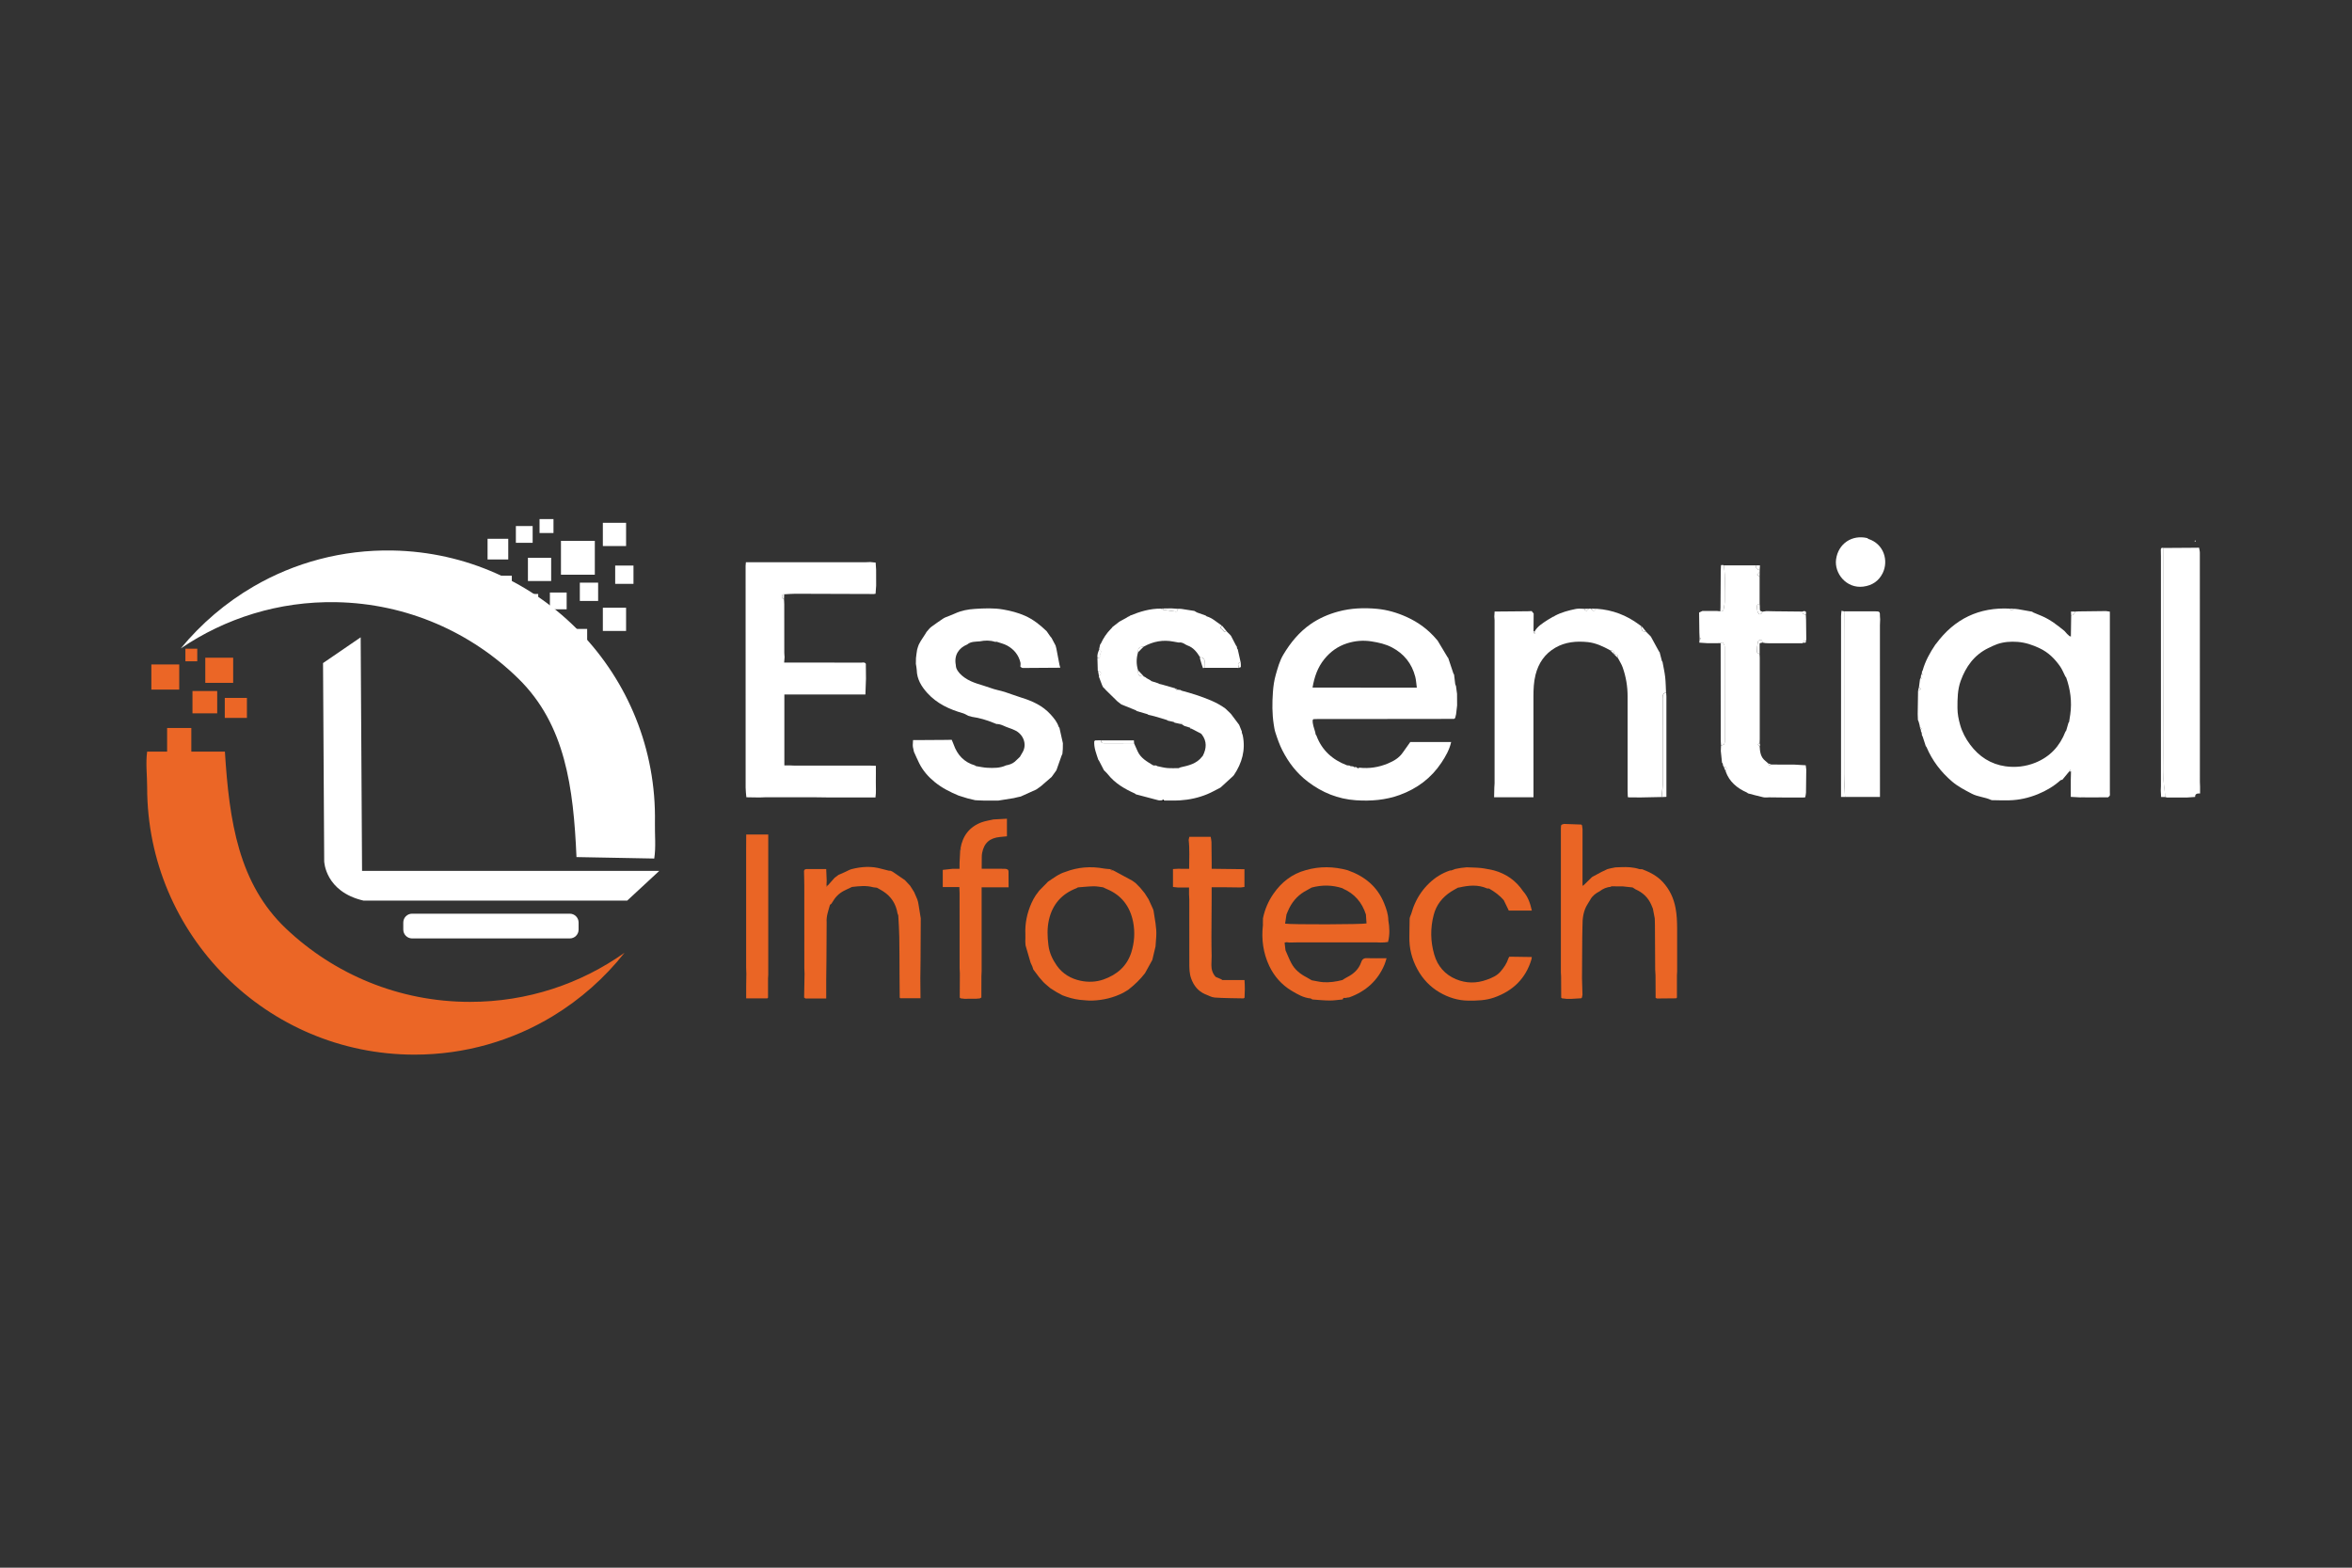 <?xml version="1.0" encoding="utf-8"?>
<!-- Generator: Adobe Illustrator 25.2.0, SVG Export Plug-In . SVG Version: 6.00 Build 0)  -->
<svg version="1.1" xmlns="http://www.w3.org/2000/svg" xmlns:xlink="http://www.w3.org/1999/xlink" x="0px" y="0px"
	 viewBox="0 0 648 432" style="enable-background:new 0 0 648 432;" xml:space="preserve">
<rect x="0" y="0" width="648" height="432" fill="#333333" stroke="none"/>
<style type="text/css">
	.st0{fill:#EB6728;}
	.st1{fill:#F08A5B;}
	.st2{fill:#060606;}
	.st3{fill:#404040;}
	.st4{fill:#FFFFFF;}
	.st5{fill:#EB6626;}
	.st6{fill:#010101;}
	.st7{fill:#FCFCFC;}
	.st8{fill:none;}
	.st9{fill:#EA6525;}
</style>
<g id="Layer_1">
	<path class="st0" d="M-263.6,0.6c0.1-0.62,0.5-0.7,1.02-0.57C-262.92,0.22-263.26,0.41-263.6,0.6z"/>
	<path class="st1" d="M-301.83,0.2c0.12-0.1,0.24-0.19,0.36-0.29C-301.59,0-301.71,0.1-301.83,0.2z"/>
	<path class="st2" d="M-106.99-79.01c-0.13-0.1-0.26-0.2-0.39-0.31C-107.25-79.22-107.12-79.12-106.99-79.01z"/>
	<path class="st3" d="M-153.44-77.81l0.1,0.08l-0.05,0.11c-0.11,0-0.22,0-0.33,0C-153.62-77.68-153.53-77.75-153.44-77.81z"/>
	<path class="st0" d="M-171.13-66.63c-0.1-0.11-0.2-0.23-0.3-0.34C-171.33-66.85-171.23-66.74-171.13-66.63z"/>
	<path class="st4" d="M67.45-78.99c-0.01,0.45-0.02,0.9-0.04,1.35c-0.56,0-1.13,0-1.69,0C65.66-78.9,66.53-78.97,67.45-78.99z"/>
	<path class="st0" d="M-179.31-67.01c0.13,0.01,0.25,0.02,0.38,0.03c-0.11,0.12-0.22,0.24-0.33,0.36
		C-179.27-66.75-179.29-66.88-179.31-67.01z"/>
</g>
<g id="Layer_2">
	<rect x="41.7" y="183.1" class="st5" width="7.68" height="6.93"/>
	<rect x="46.04" y="200.61" class="st5" width="6.67" height="7.07"/>
	<rect x="51.08" y="178.76" class="st5" width="3.27" height="3.47"/>
	<g>
		<rect x="56.56" y="181.24" class="st5" width="7.68" height="6.93"/>
		<rect x="53.03" y="190.42" class="st5" width="6.81" height="6.15"/>
		<rect x="61.93" y="192.32" class="st5" width="6.1" height="5.51"/>
		<rect x="134.33" y="148.47" class="st4" width="5.7" height="5.7"/>
		<rect x="154.55" y="149.04" class="st4" width="9.33" height="9.33"/>
		<rect x="166.09" y="144.07" class="st4" width="6.4" height="6.4"/>
		<rect x="169.49" y="155.85" class="st4" width="5.04" height="5.04"/>
		<rect x="159.75" y="160.56" class="st4" width="5.04" height="5.04"/>
		<rect x="166.09" y="167.47" class="st4" width="6.4" height="6.4"/>
		<rect x="145.45" y="153.71" class="st4" width="6.4" height="6.4"/>
		<rect x="142.13" y="144.96" class="st4" width="4.62" height="4.62"/>
		<rect x="148.65" y="143.04" class="st4" width="3.84" height="3.84"/>
		<rect x="137.17" y="158.64" class="st4" width="3.84" height="3.84"/>
		<rect x="144.44" y="163.68" class="st4" width="3.84" height="3.84"/>
		<rect x="157.15" y="173.31" class="st4" width="4.62" height="4.62"/>
		<rect x="151.5" y="163.28" class="st4" width="4.62" height="4.62"/>
		<path class="st6" d="M286.79,216.64c-0.04,0.08-0.1,0.13-0.19,0.15C286.66,216.74,286.72,216.69,286.79,216.64z"/>
		<path class="st2" d="M320.76,220.59c-0.22,0.31-0.4,0.32-0.56-0.05C320.41,220.23,320.6,220.29,320.76,220.59z"/>
		<path class="st2" d="M312.98,218.88c-0.09-0.07-0.18-0.15-0.27-0.22C312.8,218.74,312.89,218.81,312.98,218.88z"/>
		<path class="st7" d="M336.5,216.84c-0.09,0.07-0.18,0.15-0.27,0.22C336.32,216.99,336.41,216.91,336.5,216.84z"/>
		<path class="st7" d="M339.98,213.6c-0.08,0.09-0.15,0.17-0.23,0.26C339.82,213.78,339.9,213.69,339.98,213.6z"/>
		<path class="st1" d="M264.55,234.43c0.03-0.19,0.06-0.38,0.09-0.57C264.96,234.11,264.83,234.28,264.55,234.43z"/>
		<g>
			<path class="st4" d="M581.29,218.44V169.2c0-0.22-0.01-0.44-0.01-0.66c-0.36-0.05-0.72-0.1-1.07-0.15c-2.5,0.03-5,0.06-7.5,0.09
				c-0.35,0-0.69,0.03-1.04,0.06c-0.08,0.62-0.43,0.97-1.04,1.06c-0.03,1.86-0.06,3.72-0.08,5.58c0,0.1-0.01,0.21-0.01,0.31
				c-0.08-0.02-0.16-0.06-0.24-0.09c-0.27-0.23-0.52-0.46-0.79-0.7c-0.24-0.28-0.49-0.55-0.74-0.84c-1.93-1.57-3.89-3.11-6.21-4.1
				c-0.8-0.35-1.59-0.66-2.39-0.99c-0.1-0.07-0.2-0.14-0.3-0.21c-1.25-0.23-2.51-0.46-3.77-0.67c-0.42-0.07-0.84-0.09-1.27-0.13
				c-0.21,0.16-0.39,0.4-0.62,0.46c-0.1,0.02-0.29-0.31-0.45-0.5c-8.51-0.45-15.26,2.81-20.31,9.63c-0.07,0.08-0.14,0.16-0.22,0.25
				c-1.51,2.23-2.8,4.57-3.53,7.18c-0.06,0.09-0.12,0.18-0.17,0.28c-0.02,0.18-0.03,0.37-0.05,0.55c0.36,0.37,0.08,0.46-0.23,0.52
				c-0.02,0.18-0.03,0.37-0.05,0.54c0.37,0.37,0.1,0.46-0.23,0.53c-0.09,0.7-0.18,1.42-0.28,2.13c0.66,0.47,0.61,0.66-0.25,1.07
				c-0.03,2.13-0.07,4.26-0.1,6.39c0.02,0.53,0.03,1.06,0.06,1.59c0.08,0.17,0.15,0.36,0.22,0.54c0.07,0.27,0.15,0.53,0.22,0.8
				c0.05,0.27,0.1,0.53,0.15,0.8c0.34,0.07,0.59,0.18,0.21,0.53c0.01,0.17,0.03,0.36,0.06,0.54c0.06,0.09,0.12,0.2,0.17,0.29
				c0.03,0.25,0.06,0.52,0.09,0.77c0.06,0.09,0.13,0.18,0.18,0.29c0.28,0.88,0.57,1.76,0.86,2.65c0.07,0.09,0.14,0.18,0.21,0.28
				c1.58,3.73,3.98,6.88,7.04,9.49c1.61,1.38,3.51,2.35,5.4,3.34c1.7,0.9,3.63,0.94,5.32,1.73c0.23,0.1,0.53,0.08,0.79,0.08
				c1.43,0.02,2.85,0.08,4.28,0.03c2.73-0.07,5.34-0.67,7.87-1.7c2.3-0.94,4.38-2.18,6.23-3.83c0.12-0.09,0.32-0.09,0.5-0.14
				c0.64-0.77,1.27-1.55,1.91-2.31c0.06-0.15,0.13-0.31,0.18-0.46c0.09,0.16,0.2,0.32,0.29,0.49c-0.01,0.77-0.03,1.55-0.06,2.32
				v4.68c0.95,0.06,1.72,0.09,2.5,0.14c0.27,0,0.53,0,0.8-0.01c0.36,0,0.72,0,1.07,0.01h2.67c0.53,0,1.07-0.01,1.61-0.01
				c0.27,0,0.53-0.01,0.8-0.01c0.27,0,0.54,0.01,0.81,0.01c0.17-0.16,0.42-0.3,0.5-0.51C581.34,219,581.29,218.7,581.29,218.44z
				 M570.38,196.87c-0.09,0.69-0.22,1.38-0.32,2.06c-0.07,0.09-0.13,0.17-0.18,0.27c-0.21,0.7-0.42,1.42-0.62,2.13l-0.21,0.28
				c-1.57,4.03-4.24,6.93-8.34,8.58c-2.67,1.06-5.4,1.35-8.15,0.98c-4.07-0.57-7.32-2.67-9.78-5.99c-1.24-1.66-2.2-3.48-2.75-5.46
				c-0.42-1.48-0.73-3.02-0.73-4.61c-0.01-2.54,0.02-5.09,0.89-7.49c1.42-3.91,3.72-7.14,7.6-9.03c0.82-0.39,1.63-0.8,2.48-1.1
				c1.81-0.62,3.71-0.75,5.59-0.61c2.13,0.16,4.11,0.82,6.07,1.75c2.4,1.13,4.17,2.89,5.64,4.99c0.6,0.86,0.98,1.86,1.46,2.8
				c0.08,0.09,0.15,0.18,0.22,0.28C570.42,189.99,570.87,193.38,570.38,196.87z"/>
			<path class="st4" d="M207.96,219.74c-0.78-0.01-1.55-0.03-2.33-0.04c-0.07-0.87-0.2-1.75-0.2-2.62
				c-0.01-20.39-0.01-40.78-0.01-61.17c0-0.29,0.05-0.59,0.08-0.97c1.05,0,2.03,0,3.01,0c9.93,0,19.86,0,29.79,0
				c0.49,0,0.98-0.04,1.46-0.06c0.47,0.05,0.95,0.09,1.49,0.15c0.04,0.69,0.09,1.34,0.13,1.99c0,1.44,0.01,2.89,0.01,4.33
				c-0.05,0.77-0.11,1.54-0.16,2.26c-0.25,0.05-0.34,0.08-0.43,0.08c-7.24-0.02-14.47-0.06-21.71-0.07c-1.02,0-2.03,0.1-3.05,0.15
				c-0.43-0.01-0.59,0.22-0.6,0.62c0,0.39,0.11,0.66,0.55,0.69c0.03,0.48,0.08,0.96,0.08,1.45c0.01,4.41,0,8.82,0.01,13.24
				c0,0.44,0.05,0.87,0.08,1.31c-0.04,0.46-0.07,0.92-0.12,1.5c1.81,0,3.44,0,5.07,0c5.38,0,10.75,0,16.13,0.02
				c0.45,0,1-0.22,1.32,0.35c0,0.09,0,0.19-0.01,0.28c0.01,1.24,0.03,2.48,0.04,3.72c-0.05,1.44-0.1,2.88-0.16,4.42
				c-7.52,0-14.91,0-22.33,0c0,6.57,0,13.03,0,19.55c0.52,0,1,0,1.47,0c0.49,0.02,0.98,0.06,1.46,0.06c6.95,0,13.89,0,20.84,0
				c0.47,0,0.93,0.03,1.44,0.05c0,1.59,0.02,3.01-0.01,4.43c-0.03,1.4,0.13,2.81-0.1,4.3c-1.2,0-2.26,0-3.33,0
				c-3.3,0-6.59-0.01-9.89-0.01c-0.18,0-0.36,0-0.53-0.01c-1.06-0.02-2.12-0.04-3.18-0.04c-4.47-0.01-8.94,0-13.4,0
				c-0.44,0-0.88,0.03-1.32,0.05C209.03,219.74,208.5,219.74,207.96,219.74z"/>
			<path class="st4" d="M252.33,182.94c0.01-0.53,0.02-1.07,0.03-1.6c0.1-0.76,0.17-1.53,0.31-2.28c0.1-0.5,0.31-0.97,0.47-1.45
				c0.18-0.33,0.37-0.66,0.55-1c0.43-0.65,0.85-1.3,1.27-1.95c0.1-0.17,0.21-0.35,0.31-0.52c0.43-0.47,0.8-1.01,1.3-1.39
				c1.07-0.81,2.2-1.55,3.3-2.31c0.16-0.09,0.31-0.17,0.47-0.26c0.91-0.37,1.84-0.7,2.74-1.11c1.75-0.81,3.64-1.17,5.51-1.28
				c2.59-0.16,5.2-0.29,7.82,0.17c2.07,0.36,4.06,0.88,5.98,1.72c2.28,1.01,4.19,2.55,5.97,4.25c0.36,0.52,0.72,1.03,1.08,1.55
				c0.08,0.09,0.17,0.18,0.25,0.27c0.38,0.71,0.76,1.41,1.13,2.12c0.07,0.28,0.15,0.55,0.22,0.83c0.29,1.5,0.57,3,0.86,4.5
				c0.07,0.27,0.15,0.53,0.22,0.8c-3.45,0.03-6.91,0.07-10.36,0.07c-0.21,0-0.42-0.22-0.63-0.34c0.01-0.39,0.09-0.8,0.01-1.17
				c-0.51-2.1-1.8-3.65-3.66-4.67c-0.88-0.48-1.9-0.7-2.86-1.04c-0.16,0-0.33,0-0.49,0.01c-1.38-0.44-2.77-0.41-4.17-0.13
				c-1.2,0.12-2.46,0-3.47,0.86c-2.34,0.95-3.66,2.96-3.16,5.61c0.04,0.29,0.03,0.61,0.14,0.88c0.45,1.15,1.3,1.94,2.29,2.65
				c2.16,1.54,4.77,1.96,7.18,2.86c1.25,0.47,2.58,0.68,3.86,1.08c1.51,0.48,2.99,1.07,4.51,1.54c3.08,0.95,5.95,2.22,8.17,4.69
				c0.92,1.03,1.78,2.05,2.2,3.38c0.07,0.09,0.14,0.18,0.21,0.27c0.32,1.42,0.63,2.84,0.95,4.25c-0.01,0.53-0.01,1.07-0.02,1.6
				c-0.04,0.44-0.07,0.89-0.11,1.33c-0.08,0.18-0.16,0.36-0.24,0.53c-0.47,1.33-0.94,2.66-1.41,3.99c-0.39,0.55-0.79,1.11-1.18,1.66
				c-0.06,0.03-0.09,0.08-0.09,0.14c-0.99,0.86-1.99,1.72-2.98,2.58c-0.06,0.05-0.13,0.1-0.19,0.15c-0.38,0.27-0.77,0.53-1.15,0.8
				c-1.42,0.64-2.84,1.28-4.26,1.92c-0.27,0.06-0.55,0.12-0.82,0.17c-0.36,0.09-0.72,0.17-1.07,0.26c-1.42,0.23-2.84,0.45-4.26,0.68
				c-0.27,0-0.53,0.01-0.8,0.01c-0.71,0-1.43,0-2.14,0c-0.27,0-0.53,0-0.8,0c-0.62-0.02-1.25-0.05-1.87-0.07
				c-0.27-0.02-0.53-0.03-0.8-0.05c-0.71-0.17-1.43-0.35-2.14-0.52c-0.8-0.25-1.6-0.5-2.41-0.75c-2.33-0.97-4.57-2.1-6.55-3.71
				c-1.79-1.46-3.27-3.14-4.3-5.21c-0.51-1.03-0.96-2.09-1.44-3.13c-0.1-0.44-0.19-0.88-0.29-1.33c-0.01-0.18-0.03-0.36-0.04-0.53
				c0.02-0.42,0.05-0.85,0.08-1.38c0.5,0,0.94,0,1.37,0c2.56-0.02,5.12-0.04,7.68-0.05c0.54-0.01,1.07-0.02,1.61-0.03
				c0.17,0.43,0.37,0.85,0.52,1.28c1.01,2.89,2.88,4.91,5.88,5.78c0.09,0.06,0.18,0.13,0.27,0.19c1.04,0.16,2.08,0.41,3.12,0.46
				c1.75,0.09,3.52,0.11,5.17-0.66c0.88-0.16,1.72-0.43,2.42-1.02c0.47-0.44,0.93-0.89,1.4-1.33c0.26-0.45,0.52-0.89,0.78-1.34
				c1.23-2.17,0.16-4.98-2.29-6.04c-0.44-0.19-0.87-0.4-1.32-0.53c-1.23-0.35-2.31-1.17-3.65-1.15c-0.27-0.11-0.53-0.21-0.8-0.32
				c-1.89-0.77-3.84-1.35-5.87-1.64c-0.35-0.1-0.71-0.19-1.06-0.29c-0.49-0.24-0.97-0.56-1.49-0.71c-3.74-1.07-7.16-2.65-9.82-5.59
				c-1.63-1.81-2.84-3.79-2.9-6.32C252.55,184.07,252.41,183.5,252.33,182.94z"/>
			<path class="st4" d="M330.6,181.08c-0.85-1.39-1.82-2.65-3.45-3.22c-0.18-0.09-0.36-0.18-0.53-0.26
				c-0.57-0.37-1.16-0.67-1.87-0.54c-0.49-0.09-0.98-0.17-1.47-0.26c-2.88-0.56-5.57-0.05-8.12,1.36c-1.45,0.19-1.57,0.31-1.63,1.63
				c-0.48,1.65-0.5,3.29,0.02,4.93c0.01,1.42,0.18,1.61,1.59,1.68c0.17,0.09,0.34,0.18,0.51,0.27c0.09,0.07,0.17,0.15,0.26,0.22
				c0.35,0.2,0.71,0.39,1.06,0.59c0.09,0.07,0.18,0.15,0.27,0.22c0.62,0.2,1.23,0.39,1.85,0.59c0.1,0.06,0.19,0.12,0.29,0.17
				c0.25,0.06,0.5,0.11,0.74,0.17c1.21,0.34,2.42,0.69,3.62,1.04c0.18,0.24,0.3,0.6,0.72,0.38c0.26,0.03,0.52,0.06,0.78,0.09
				c0.09,0.06,0.19,0.12,0.28,0.18c1.33,0.38,2.68,0.71,3.98,1.16c2.81,0.96,5.61,1.95,8.04,3.72c0.09,0.08,0.18,0.16,0.27,0.24
				c0.38,0.37,0.76,0.73,1.14,1.1c0.06,0.06,0.13,0.13,0.19,0.19c0.75,1,1.5,2,2.25,3c0.25,0.62,0.5,1.24,0.75,1.86
				c0,0.09,0,0.18-0.01,0.27c0.09,0.26,0.17,0.52,0.26,0.79c0.82,4.01-0.2,7.62-2.44,10.95c-0.08,0.09-0.15,0.17-0.23,0.26
				c-1.08,0.99-2.17,1.99-3.25,2.98c-0.09,0.07-0.18,0.15-0.27,0.22c-1.2,0.6-2.37,1.29-3.62,1.8c-2.38,0.98-4.89,1.53-7.46,1.69
				c-1.46,0.09-2.93,0.03-4.39,0.04c-0.16-0.29-0.34-0.36-0.56-0.05c-0.35,0-0.72,0.06-1.05-0.02c-2.06-0.52-4.11-1.08-6.17-1.63
				c-0.09-0.07-0.18-0.15-0.27-0.22c-2.85-1.28-5.51-2.82-7.48-5.33c-0.08-0.09-0.16-0.18-0.24-0.27c-0.27-0.28-0.55-0.55-0.82-0.83
				c-0.45-0.87-0.9-1.74-1.35-2.62c-0.07-0.1-0.14-0.19-0.21-0.29c-0.53-1.65-1.23-3.27-1.1-5.07c0.08-0.08,0.17-0.16,0.25-0.24
				c0.53,0,1.07,0,1.6-0.01c-0.06,0.8,0.48,0.79,1.04,0.79c2.69-0.01,5.37-0.01,8.06-0.01c0.33,0.73,0.66,1.47,0.98,2.2
				c0.84,1.91,2.57,2.85,4.22,3.87c0.23,0.14,0.6,0.06,0.91,0.08c0.09,0.06,0.19,0.12,0.28,0.18c0.91,0.18,1.82,0.44,2.75,0.52
				c1.04,0.09,2.09,0.03,3.14,0.04c0.18-0.08,0.35-0.15,0.53-0.23c2.22-0.49,4.43-0.98,5.92-2.92c0.08-0.09,0.15-0.18,0.23-0.27
				c1.02-2,1.17-3.97-0.27-5.86c-0.09-0.09-0.18-0.18-0.27-0.27c-0.89-0.46-1.78-0.92-2.68-1.38c-0.09-0.07-0.18-0.15-0.28-0.22
				c-0.53-0.16-1.06-0.33-1.59-0.49c-0.18-0.12-0.36-0.24-0.53-0.36c-0.08-0.38-0.2-0.61-0.55-0.18c-0.53-0.12-1.06-0.23-1.59-0.35
				c-0.09-0.07-0.19-0.14-0.28-0.21c-0.53-0.12-1.06-0.23-1.59-0.35c-0.1-0.06-0.19-0.12-0.29-0.19c-1.15-0.35-2.29-0.7-3.44-1.03
				c-0.53-0.15-1.08-0.26-1.62-0.38c-0.09-0.06-0.19-0.12-0.28-0.19c-0.98-0.28-1.95-0.57-2.93-0.85c-0.09-0.07-0.18-0.14-0.27-0.22
				c-1.33-0.54-2.66-1.08-4-1.62c-0.35-0.27-0.71-0.54-1.06-0.82c-1.07-1.05-2.15-2.11-3.22-3.16c-0.07-0.09-0.15-0.17-0.22-0.26
				c-0.18-0.18-0.37-0.37-0.55-0.55c-0.08-0.18-0.16-0.36-0.25-0.54c-0.3-0.79-0.59-1.58-0.89-2.36c0.83-0.87,0.78-1.17-0.29-1.59
				c-0.03-1.16-0.07-2.32-0.1-3.49c0.41,0.01,0.77-0.13,0.67-0.59c-0.13-0.6,0.81-1.24-0.09-1.78c-0.04-0.02-0.09-0.02-0.13-0.03
				c0.1-0.45,0.2-0.89,0.3-1.34c0.07-0.09,0.14-0.18,0.21-0.27c0.67-1.49,1.57-2.82,2.71-3.99c0.08-0.08,0.15-0.15,0.23-0.23
				c0.09-0.11,0.17-0.22,0.26-0.34c0.56-0.43,1.12-0.87,1.68-1.3c0.08-0.03,0.14-0.08,0.19-0.15c0.71-0.39,1.43-0.79,2.14-1.18
				c0.09-0.07,0.18-0.13,0.27-0.2c0.09-0.02,0.18-0.05,0.27-0.07c0.09-0.07,0.18-0.15,0.27-0.22c2.74-1.12,5.54-1.98,8.55-1.93
				c0.18,0.1,0.36,0.19,0.54,0.29c1.16,0.17,2.32,0.38,3.49,0.51c0.49,0.05,0.51-0.38,0.52-0.75c0.35,0,0.7-0.03,1.05,0.02
				c1.19,0.17,2.38,0.37,3.57,0.56c0.24,0.14,0.48,0.28,0.72,0.42c0.8,0.28,1.6,0.57,2.4,0.85c0.09,0.07,0.18,0.15,0.27,0.22
				c1.56,0.45,2.72,1.57,4.02,2.44c-0.02,0.09-0.01,0.17,0.03,0.26c-0.58,0.54,0.08,0.75,0.33,1c0.24,0.24,0.46,0.9,1,0.31
				c0.37,0.37,0.74,0.74,1.11,1.11c0.07,0.08,0.15,0.17,0.22,0.25c0.46,0.89,0.92,1.79,1.39,2.68c0.07,0.09,0.14,0.19,0.21,0.28
				c0.03,0.17,0.05,0.35,0.08,0.52c0.06,0.09,0.13,0.19,0.19,0.28c0.26,1.15,0.51,2.3,0.77,3.45c-0.8,0.4-0.8,0.4-0.5,1.62
				c-3.12,0-6.24-0.01-9.35-0.01c0-0.52,0.03-1.04-0.01-1.55C331.87,181.53,331.58,181.25,330.6,181.08z"/>
			<path class="st4" d="M472.78,177.24c-0.8,0-1.6,0-2.4,0c-0.74-0.05-1.47-0.1-2.21-0.15c0.03-0.27,0.05-0.55,0.08-0.82
				c0.14-0.11,0.27-0.22,0.41-0.33c-0.14-0.07-0.27-0.14-0.41-0.21c-0.02-0.48-0.05-0.96-0.06-1.44c-0.03-1.83-0.05-3.67-0.07-5.5
				c0.3-0.14,0.61-0.29,0.91-0.43c1.34,0,2.67,0,4.01,0c0.3,0.03,0.6,0.06,0.91,0.09c0.53,0.1,0.87-0.09,0.95-0.64
				c0.1-0.74,0.29-1.48,0.27-2.22c-0.07-3.26,0.27-6.54-0.25-9.79c2.94,0,5.88,0,8.82,0c-0.01,0.73,0.32,1.17,1.07,1.28
				c0,0.18,0,0.36,0,0.53c-0.24,0.25-0.48,0.5-0.72,0.76c0.23,0.19,0.47,0.38,0.7,0.58c0,2.49,0,4.98,0,7.47
				c-0.45,0.04-0.78,0.28-0.75,0.73c0.05,0.59,0.08,1.24,0.35,1.73c0.37,0.65,0.83,0.49,1.22-0.33c0.36-0.05,0.71-0.1,1.07-0.15
				c0.7,0.02,1.4,0.04,2.11,0.05c2.59,0.03,5.19,0.05,7.78,0.08c0.02,0.63,0.39,0.85,0.96,0.83c0.02,0.48,0.05,0.96,0.06,1.43
				c0.02,1.83,0.04,3.66,0.06,5.5c-0.04,0.09-0.08,0.18-0.12,0.27c-0.39-0.01-0.7,0.06-0.7,0.54c-0.09,0.05-0.18,0.11-0.27,0.16
				c-0.18,0-0.35,0-0.53,0c-2.94,0-5.88,0-8.83-0.01c-0.27-0.01-0.53-0.02-0.8-0.03c-0.27-0.05-0.54-0.09-0.8-0.14
				c-0.04-0.45-0.24-0.82-0.73-0.73c-0.23,0.04-0.55,0.36-0.58,0.59c-0.14,0.9-0.24,1.82-0.23,2.72c0,0.21,0.47,0.41,0.72,0.62
				c0.02,0.31,0.05,0.62,0.05,0.92c0,7.52,0,15.03,0,22.55c0,0.35-0.03,0.7-0.05,1.06c-0.16,0.12-0.31,0.23-0.47,0.35
				c0.16,0.15,0.33,0.3,0.49,0.45c0.09,1.53,0.23,3.03,1.58,4.07c0.28,0.24,0.55,0.48,0.83,0.72c0.05,0.7,0.44,0.43,0.79,0.28
				c2.14,0.01,4.28,0.01,6.42,0.02c1.02,0.06,2.04,0.12,3.08,0.18c0.06,0.47,0.1,0.8,0.14,1.14c0,0.18,0,0.36,0,0.53
				c-0.02,1.97-0.03,3.93-0.07,5.9c-0.01,0.42-0.14,0.84-0.21,1.26c-0.18,0.02-0.36,0.04-0.53,0.06c-1.6,0-3.21,0-4.81,0
				c-1.51-0.02-3.03-0.03-4.54-0.05c-0.55,0-1.13,0.1-1.66-0.02c-1.42-0.31-2.81-0.71-4.22-1.07c-0.09-0.07-0.18-0.15-0.28-0.22
				c-2.71-1.2-4.85-2.95-5.88-5.83c0.4-1,0.37-1.07-0.55-1.35l0.01,0.01c-0.06-0.1-0.13-0.2-0.19-0.29
				c-0.02-0.17-0.04-0.34-0.07-0.52c-0.07-0.09-0.14-0.19-0.21-0.28c-0.11-1.07-0.22-2.13-0.33-3.2c0.02-0.53,0.04-1.07,0.06-1.6
				c0.74,0.04,1.04-0.32,1.03-1.04c-0.01-8.7,0-17.41-0.03-26.11c0-0.39-0.29-0.79-0.5-1.15c-0.03-0.04-0.4,0.11-0.61,0.17
				C473.63,177.21,473.21,177.23,472.78,177.24z"/>
			<path class="st4" d="M331.96,184.01c-0.18,0.03-0.36,0.06-0.54,0.09c-0.1-0.3-0.2-0.6-0.3-0.89c-0.16-0.55-0.32-1.09-0.49-1.64
				c-0.01-0.16-0.02-0.33-0.04-0.49c0.97,0.17,1.27,0.45,1.35,1.38C331.99,182.97,331.96,183.49,331.96,184.01z"/>
			<path class="st4" d="M606.14,216.8v1.87l-0.12-0.02c-0.66,0-1.27,0.06-1.24,0.96c-0.71,0.05-1.42,0.1-2.13,0.15h-5.62
				c-0.17-0.05-0.36-0.08-0.53-0.13c-0.01-0.31-0.01-0.62-0.05-0.92c-0.15-1.58-0.4-3.16-0.47-4.74c-0.08-1.95-0.01-3.91-0.01-5.86
				c0-1.91,0.01-3.83-0.01-5.73c-0.01-1.93,0.03-3.86,0.02-5.8c-0.03-15.19-0.01-30.38-0.01-45.58c3.03-0.01,6.06-0.03,9.1-0.06
				c0.27-0.01,0.52-0.02,0.79-0.02c0.08,0.46,0.22,0.92,0.22,1.39c0,21.06,0,42.12,0.01,63.17
				C606.1,215.92,606.13,216.36,606.14,216.8z"/>
			<path class="st4" d="M596.52,219.63h-1.11c-0.03-0.6-0.07-1.18-0.1-1.77c0.01-0.44,0.05-0.88,0.05-1.32v-63.16
				c0-0.62-0.01-1.24-0.03-1.86c0-0.46,0.2-0.66,0.67-0.53c0,15.2-0.02,30.4,0.01,45.58c0.01,1.94-0.03,3.87-0.02,5.8
				c0.02,1.91,0.01,3.83,0.01,5.73c0,1.95-0.07,3.91,0.01,5.86c0.07,1.58,0.32,3.16,0.47,4.74C596.5,219,596.5,219.31,596.52,219.63
				z"/>
			<path class="st4" d="M604.63,149.15c0.03-0.07,0.05-0.19,0.1-0.21c0.05-0.02,0.14,0.05,0.22,0.09c-0.03,0.07-0.05,0.19-0.1,0.21
				C604.8,149.26,604.71,149.18,604.63,149.15z"/>
			<path class="st4" d="M571.67,168.54c-0.08,0.62-0.43,0.97-1.04,1.06c-0.02-0.34-0.03-0.67-0.06-1.06H571.67z"/>
			<path class="st4" d="M528.44,190.41c0.09-0.36,0.17-0.72,0.25-1.07C529.35,189.81,529.31,189.99,528.44,190.41z"/>
			<path class="st4" d="M554.83,167.76c-0.21,0.16-0.39,0.4-0.62,0.46c-0.1,0.02-0.29-0.31-0.45-0.5
				C554.11,167.73,554.47,167.75,554.83,167.76z"/>
			<path class="st4" d="M529.19,201.07c-0.07-0.18-0.14-0.36-0.21-0.53C529.32,200.6,529.57,200.72,529.19,201.07z"/>
			<path class="st4" d="M528.97,187.21c0.08-0.17,0.15-0.36,0.23-0.53C529.57,187.05,529.31,187.14,528.97,187.21z"/>
			<path class="st4" d="M529.25,186.13c0.07-0.17,0.15-0.35,0.23-0.52C529.84,185.98,529.56,186.08,529.25,186.13z"/>
			<path class="st4" d="M570.56,212.61c-0.16-0.01-0.32-0.02-0.47-0.02c0.06-0.15,0.13-0.31,0.18-0.46
				C570.36,212.29,570.46,212.45,570.56,212.61z"/>
			<path class="st4" d="M570.55,175.19c0,0.1-0.01,0.21-0.01,0.31c-0.08-0.02-0.16-0.06-0.24-0.09
				C570.37,175.34,570.45,175.27,570.55,175.19z"/>
			<path class="st4" d="M216.05,163.77c-0.02,0.44-0.03,0.87-0.05,1.31c-0.43-0.03-0.55-0.3-0.55-0.69
				C215.45,163.98,215.62,163.75,216.05,163.77z"/>
			<path class="st4" d="M291.66,200.27c0.07,0.09,0.14,0.18,0.21,0.27C291.8,200.45,291.73,200.36,291.66,200.27z"/>
			<path class="st4" d="M268.61,210.94c0.09,0.06,0.18,0.13,0.27,0.19C268.79,211.06,268.7,211,268.61,210.94z"/>
			<path class="st4" d="M303.36,204.02c2.99,0,5.98,0,9.04,0c0.02,0.27,0.04,0.53,0.05,0.78c-2.69,0-5.37,0-8.06,0.01
				C303.84,204.8,303.3,204.82,303.36,204.02z"/>
			<path class="st4" d="M320.47,167.68c0.82,0.04,1.63-0.07,2.45-0.02c0.52,0.03,1.04,0.07,1.56,0.11
				c-0.01,0.37-0.03,0.81-0.52,0.75c-1.17-0.13-2.33-0.33-3.49-0.51C320.47,167.84,320.47,167.84,320.47,167.68z"/>
			<path class="st4" d="M302.41,181.34c-0.22-0.87,0.12-1.63,0.45-2.4c0.04,0.01,0.09,0.01,0.13,0.03c0.9,0.54-0.04,1.18,0.09,1.78
				C303.18,181.21,302.81,181.35,302.41,181.34z"/>
			<path class="st4" d="M336.77,172.51c0.36,0.44,0.72,0.88,1.09,1.33c-0.54,0.59-0.76-0.07-1-0.31c-0.24-0.24-0.91-0.45-0.33-1
				l0.12,0.01L336.77,172.51z"/>
			<path class="st4" d="M313.55,184.72c0.53,0.56,1.06,1.12,1.59,1.68C313.73,186.32,313.56,186.14,313.55,184.72z"/>
			<path class="st4" d="M315.16,178.15c-0.19,0.18-0.38,0.37-0.58,0.55c-0.08,0.08-0.15,0.15-0.23,0.23
				c-0.27,0.28-0.55,0.56-0.82,0.84C313.59,178.46,313.71,178.34,315.16,178.15z"/>
			<path class="st4" d="M302.8,186.42c-0.1-0.53-0.19-1.06-0.29-1.59C303.57,185.24,303.63,185.55,302.8,186.42z"/>
			<path class="st4" d="M341.81,182.4c0.03,0.46,0.09,0.93,0.06,1.39c-0.01,0.09-0.36,0.15-0.55,0.23
				C341,182.81,341,182.81,341.81,182.4z"/>
			<path class="st4" d="M320.47,167.68c0,0.16,0,0.17,0,0.33c-0.18-0.1-0.36-0.19-0.54-0.29
				C320.11,167.65,320.26,167.68,320.47,167.68z"/>
			<path class="st4" d="M323.75,189.67c0.14,0.05,0.18,0.09,0.36,0.18c0.13,0.06,0.15,0.05,0.36,0.21
				C324.05,190.27,323.93,189.91,323.75,189.67z"/>
			<path class="st4" d="M325.81,199.68c-0.18-0.06-0.36-0.12-0.55-0.18C325.61,199.07,325.74,199.31,325.81,199.68z"/>
			<path class="st8" d="M325.27,211.45c-0.18,0.08-0.35,0.15-0.53,0.23"/>
			<path class="st4" d="M331.2,208.53c0.08-0.09,0.15-0.18,0.23-0.27C331.35,208.35,331.27,208.44,331.2,208.53z"/>
			<path class="st4" d="M340.85,178.68c0.06,0.09,0.13,0.19,0.19,0.28C340.97,178.86,340.91,178.77,340.85,178.68z"/>
			<path class="st4" d="M340.56,177.88c0.07,0.09,0.14,0.19,0.21,0.28C340.7,178.06,340.63,177.97,340.56,177.88z"/>
			<path class="st4" d="M303.15,177.6c0.07-0.09,0.14-0.18,0.21-0.27C303.29,177.42,303.22,177.51,303.15,177.6z"/>
			<path class="st4" d="M315.66,186.67c0.09,0.07,0.17,0.15,0.26,0.22C315.83,186.82,315.75,186.74,315.66,186.67z"/>
			<path class="st4" d="M316.98,187.47c0.09,0.07,0.18,0.15,0.27,0.22C317.17,187.62,317.07,187.55,316.98,187.47z"/>
			<path class="st4" d="M319.1,188.28c0.1,0.06,0.19,0.12,0.29,0.17C319.29,188.4,319.2,188.34,319.1,188.28z"/>
			<path class="st4" d="M338.96,174.94c0.07,0.08,0.15,0.17,0.22,0.25C339.1,175.11,339.03,175.03,338.96,174.94z"/>
			<path class="st4" d="M304.7,190.13c-0.07-0.09-0.15-0.17-0.22-0.26C304.55,189.96,304.63,190.05,304.7,190.13z"/>
			<path class="st4" d="M336.77,172.51l-0.12,0.03l-0.12-0.01c-0.03-0.08-0.04-0.17-0.03-0.26
				C336.59,172.35,336.68,172.43,336.77,172.51z"/>
			<path class="st4" d="M325.26,190.14c0.09,0.06,0.19,0.12,0.28,0.18C325.44,190.27,325.35,190.21,325.26,190.14z"/>
			<path class="st4" d="M308.24,171.47c0.06-0.05,0.12-0.1,0.19-0.15C308.39,171.39,308.33,171.44,308.24,171.47z"/>
			<path class="st4" d="M310.57,170.14c0.09-0.07,0.18-0.13,0.27-0.2C310.75,170.01,310.66,170.07,310.57,170.14z"/>
			<path class="st4" d="M332.22,169.61c0.09,0.07,0.18,0.15,0.27,0.22C332.4,169.76,332.31,169.68,332.22,169.61z"/>
			<path class="st4" d="M311.11,169.87c0.09-0.07,0.18-0.15,0.27-0.22C311.29,169.73,311.2,169.8,311.11,169.87z"/>
			<path class="st4" d="M337.56,195.2c0.09,0.08,0.18,0.16,0.27,0.24C337.74,195.36,337.65,195.28,337.56,195.2z"/>
			<path class="st4" d="M313.25,195.95c-0.09-0.07-0.18-0.14-0.27-0.22C313.07,195.81,313.16,195.88,313.25,195.95z"/>
			<path class="st4" d="M338.98,196.54c0.06,0.06,0.13,0.13,0.19,0.19C339.1,196.67,339.04,196.6,338.98,196.54z"/>
			<path class="st4" d="M316.45,196.99c-0.09-0.06-0.19-0.12-0.28-0.19C316.27,196.87,316.36,196.93,316.45,196.99z"/>
			<path class="st4" d="M321.8,198.6c-0.1-0.06-0.19-0.12-0.29-0.19C321.61,198.47,321.7,198.53,321.8,198.6z"/>
			<path class="st4" d="M323.67,199.16c-0.09-0.07-0.19-0.14-0.28-0.21C323.48,199.01,323.58,199.08,323.67,199.16z"/>
			<path class="st4" d="M327.98,200.79c-0.03-0.08-0.04-0.17-0.04-0.25c0.09,0.07,0.18,0.15,0.28,0.22l-0.12,0.04L327.98,200.79z"/>
			<path class="st4" d="M331.16,202.4c-0.09-0.09-0.18-0.18-0.27-0.27C330.98,202.22,331.07,202.31,331.16,202.4z"/>
			<path class="st4" d="M301.51,204.27c0.08-0.08,0.17-0.16,0.25-0.24C301.68,204.1,301.59,204.19,301.51,204.27z"/>
			<path class="st4" d="M318.57,210.94c0.09,0.06,0.19,0.12,0.28,0.18C318.76,211.06,318.67,211,318.57,210.94z"/>
			<path class="st4" d="M302.82,209.62c-0.07-0.1-0.14-0.19-0.21-0.29C302.68,209.43,302.75,209.53,302.82,209.62z"/>
			<path class="st4" d="M474.16,205.33c-0.03-0.53-0.08-1.06-0.08-1.58c-0.01-8.85-0.02-17.7-0.02-26.55
				c0.21-0.06,0.59-0.22,0.61-0.17c0.21,0.36,0.5,0.76,0.5,1.15c0.03,8.7,0.02,17.41,0.03,26.11
				C475.2,205.01,474.9,205.37,474.16,205.33z"/>
			<path class="st4" d="M474.66,155.69c0.09,0.04,0.18,0.08,0.27,0.11c0.52,3.25,0.18,6.53,0.25,9.79c0.02,0.74-0.17,1.48-0.27,2.22
				c-0.08,0.56-0.42,0.74-0.95,0.64c0.02-0.33,0.04-0.66,0.06-0.99c0.02-3.38,0.04-6.75,0.06-10.13c0-0.53,0.05-1.06,0.07-1.59
				C474.32,155.73,474.49,155.71,474.66,155.69z"/>
			<path class="st4" d="M485.61,177.06c-0.21,0.05-0.43,0.11-0.82,0.21c0,0.98,0,1.99,0,3c-0.25-0.21-0.72-0.41-0.72-0.62
				c0-0.91,0.09-1.82,0.23-2.72c0.04-0.23,0.35-0.55,0.58-0.59C485.37,176.25,485.57,176.62,485.61,177.06z"/>
			<path class="st4" d="M484.79,166.41c0.03,0.44,0.1,0.87,0.06,1.31c-0.04,0.59,0.26,0.78,0.76,0.82
				c-0.39,0.83-0.85,0.98-1.22,0.33c-0.28-0.49-0.31-1.14-0.35-1.73C484,166.69,484.33,166.45,484.79,166.41z"/>
			<path class="st4" d="M483.74,155.8c0.33,0,0.67,0,1.15,0c-0.03,0.46-0.06,0.87-0.08,1.28
				C484.06,156.98,483.73,156.53,483.74,155.8z"/>
			<path class="st4" d="M484.81,157.61c-0.01,0.44-0.01,0.89-0.02,1.33c-0.23-0.19-0.47-0.38-0.7-0.58
				C484.33,158.11,484.57,157.86,484.81,157.61z"/>
			<path class="st4" d="M475.44,212.57c-0.18-0.45-0.37-0.9-0.55-1.35C475.81,211.5,475.84,211.57,475.44,212.57z"/>
			<path class="st4" d="M496.57,168.51c0.18-0.04,0.36-0.08,0.53-0.12c0.65,0.08,0.5,0.54,0.43,0.95
				C496.96,169.36,496.59,169.14,496.57,168.51z"/>
			<path class="st4" d="M497.53,176.54c0.14,0.66-0.23,0.66-0.7,0.54C496.84,176.6,497.15,176.52,497.53,176.54z"/>
			<path class="st4" d="M484.79,204.8c0.05,0.18,0.09,0.36,0.14,0.53c-0.04,0.09-0.08,0.18-0.12,0.27c-0.16-0.15-0.33-0.3-0.49-0.45
				C484.48,205.03,484.63,204.92,484.79,204.8z"/>
			<path class="st4" d="M487.22,210.39c0.26,0.09,0.53,0.18,0.79,0.28C487.66,210.82,487.27,211.09,487.22,210.39z"/>
			<path class="st4" d="M468.25,176.27c0-0.18,0-0.36,0-0.53c0.14,0.07,0.27,0.14,0.41,0.21
				C468.53,176.06,468.39,176.16,468.25,176.27z"/>
			<path class="st4" d="M474.91,211.23c-0.06-0.1-0.13-0.2-0.19-0.29C474.78,211.03,474.84,211.13,474.91,211.23z"/>
			<path class="st4" d="M474.65,210.42c-0.07-0.09-0.14-0.19-0.21-0.28C474.51,210.23,474.58,210.33,474.65,210.42z"/>
			<path class="st4" d="M314.35,178.94c0.08-0.08,0.15-0.15,0.23-0.23C314.51,178.78,314.43,178.86,314.35,178.94z"/>
			<path class="st4" d="M401.45,194.4c-0.09,0.8-0.18,1.6-0.28,2.4c-0.06,0.27-0.13,0.53-0.19,0.8c-0.03,0.09-0.05,0.18-0.08,0.27
				c-0.09,0.07-0.18,0.15-0.27,0.22c-2.14,0.01-4.27,0.03-6.41,0.03c-10.33,0-20.67,0-31,0.01c-0.44,0-0.89,0.03-1.33,0.04
				c-0.08,0.08-0.15,0.15-0.23,0.23c-0.09,1.19,0.41,2.25,0.7,3.36c0.06,0.21,0.08,0.43,0.12,0.64c0.07,0.09,0.13,0.19,0.2,0.28
				c1.5,4.07,4.43,6.69,8.43,8.21c0.2,0.07,0.44,0.03,0.65,0.04c0.09,0.06,0.18,0.12,0.27,0.18c0.26,0.03,0.52,0.06,0.79,0.09
				c0.1,0.07,0.19,0.14,0.29,0.21c0.09-0.01,0.18-0.01,0.27-0.02c0.4-0.21,0.65,0.67,1.09,0.15c2.76,0.31,5.42-0.1,7.95-1.17
				c1.55-0.65,3.04-1.5,4.04-2.96c0.66-0.97,1.37-1.92,2.09-2.94c3.66,0,7.42,0,11.26,0c-0.49,2.18-1.54,3.97-2.69,5.71
				c-2.82,4.25-6.72,7.14-11.48,8.88c-3.9,1.42-7.97,1.74-12.09,1.46c-4.94-0.34-9.3-2.12-13.22-5.11c-3.05-2.32-5.3-5.25-7.03-8.65
				c-0.8-1.58-1.37-3.22-1.91-4.89c-0.24-0.74-0.35-1.52-0.47-2.28c-0.45-2.94-0.43-5.9-0.22-8.86c0.11-1.63,0.35-3.28,0.8-4.84
				c0.55-1.88,1.04-3.78,2.08-5.51c1.97-3.29,4.33-6.19,7.51-8.4c2.34-1.62,4.9-2.73,7.64-3.47c3.49-0.94,7.07-1.07,10.64-0.74
				c2.81,0.26,5.52,1.05,8.12,2.22c3.27,1.47,6.07,3.54,8.36,6.28c0.08,0.09,0.15,0.17,0.23,0.26c0.91,1.51,1.81,3.03,2.72,4.54
				c0.07,0.09,0.14,0.18,0.21,0.27c0.47,1.42,0.95,2.84,1.42,4.26c0.06,0.09,0.12,0.18,0.18,0.27c0.11,0.88,0.21,1.77,0.32,2.65
				c0.07,0.18,0.14,0.36,0.21,0.54c0.1,0.71,0.19,1.42,0.29,2.13C401.45,192.27,401.45,193.34,401.45,194.4z M390.35,189.49
				c-0.16-1.14-0.2-2.11-0.44-3.03c-0.94-3.61-3.08-6.3-6.4-8.05c-1.77-0.93-3.66-1.35-5.64-1.66c-2.34-0.37-4.58-0.16-6.77,0.54
				c-2.49,0.8-4.56,2.27-6.23,4.34c-1.86,2.3-2.76,4.93-3.25,7.85C371.21,189.49,380.72,189.49,390.35,189.49z"/>
			<path class="st4" d="M399.03,181.35c-0.07-0.09-0.14-0.18-0.21-0.27C398.89,181.17,398.96,181.26,399.03,181.35z"/>
			<path class="st4" d="M400.63,185.88c-0.06-0.09-0.12-0.18-0.18-0.27C400.51,185.7,400.57,185.79,400.63,185.88z"/>
			<path class="st4" d="M396.09,176.53c-0.08-0.09-0.15-0.17-0.23-0.26C395.94,176.36,396.02,176.45,396.09,176.53z"/>
			<path class="st4" d="M400.63,198.09c0.09-0.07,0.18-0.15,0.27-0.22C400.81,197.94,400.72,198.02,400.63,198.09z"/>
			<path class="st4" d="M361.66,198.41c0.08-0.08,0.15-0.15,0.23-0.23C361.82,198.25,361.74,198.33,361.66,198.41z"/>
			<path class="st4" d="M362.68,202.69c-0.07-0.09-0.13-0.19-0.2-0.28C362.55,202.5,362.62,202.59,362.68,202.69z"/>
			<path class="st4" d="M373.11,211.42c-0.1-0.07-0.19-0.14-0.29-0.21C372.92,211.28,373.01,211.35,373.11,211.42z"/>
			<path class="st4" d="M372.04,211.12c-0.09-0.06-0.18-0.12-0.27-0.18C371.85,211,371.95,211.06,372.04,211.12z"/>
			<path class="st4" d="M451.94,219.75c-1.16-0.01-2.31-0.02-3.47-0.03l0.06-0.04l-0.02-0.07l0.03-0.08c0,0-0.07-0.06-0.07-0.06
				c-0.02-0.53-0.05-1.06-0.05-1.59c0-8.64-0.01-17.29,0-25.93c0.01-2.77-0.44-5.45-1.36-8.05c-0.31-0.88-0.85-1.69-1.28-2.53
				c-0.1-0.98-0.1-0.98-1.08-1.08l0.01,0.01c-0.1-0.97-0.1-0.97-1.07-1.09c-1.95-1.07-3.96-2.04-6.21-2.27
				c-3.11-0.32-6.18-0.05-8.93,1.55c-2.88,1.68-4.63,4.22-5.45,7.48c-0.5,2-0.57,4-0.57,6.01c-0.02,8.74,0.01,17.49,0.01,26.23
				c0,0.44,0,0.87,0,1.49c-3.69,0-7.27,0-10.85,0c0.02-0.88,0.04-1.76,0.06-2.65c0.03-0.4,0.07-0.79,0.07-1.19
				c0-14.98,0-29.96,0-44.94c0-0.35-0.05-0.7-0.07-1.05c0.03-0.45,0.05-0.9,0.08-1.35c3.05-0.03,6.11-0.05,9.16-0.08
				c0.35,0,0.7-0.03,1.05-0.05c0.18,0.23,0.37,0.45,0.55,0.68c-0.01,1.62-0.02,3.25-0.04,4.87c0.08,0.22,0.16,0.44,0.24,0.66
				c0.08-0.03,0.16-0.07,0.24-0.1c-0.05-0.18-0.1-0.36-0.16-0.53c0.8-1.38,2.11-2.19,3.4-3.03c0.1-0.06,0.2-0.13,0.3-0.19
				c0.35-0.2,0.69-0.4,1.04-0.61c0.1-0.06,0.2-0.12,0.29-0.18c0.1-0.03,0.19-0.06,0.29-0.09c0.08-0.06,0.16-0.12,0.24-0.18
				c1.82-0.97,3.79-1.48,5.79-1.89c0.72-0.15,1.49-0.04,2.24-0.04c0.49,0.73,0.88,0.72,1.34-0.03c0.18,0,0.36,0,0.53-0.01
				c0.53,0.75,1.04,0.76,1.6,0.03c4.36,0.3,8.27,1.78,11.76,4.4c0.18,0.13,0.36,0.25,0.54,0.38c-0.02,0.08-0.02,0.16,0,0.24
				c0.15,1.12,0.24,1.2,1.36,1.35c0.36,0.36,0.72,0.72,1.09,1.08c0.07,0.08,0.15,0.17,0.22,0.25c0.73,1.34,1.46,2.68,2.19,4.01
				c0.07,0.09,0.14,0.19,0.21,0.28c0.21,0.8,0.41,1.59,0.62,2.39c0.06,0.09,0.12,0.19,0.18,0.28c0.25,1.39,0.57,2.78,0.73,4.18
				c0.16,1.43,0.16,2.89,0.24,4.33c-0.65-0.05-0.85,0.42-0.93,0.91c-0.07,0.39-0.03,0.8-0.03,1.2c0,7.77,0.01,15.54-0.01,23.31
				c0,1.1-0.17,2.19-0.26,3.29C455.86,219.68,453.9,219.72,451.94,219.75z"/>
			<path class="st4" d="M457.82,219.65c0.09-1.1,0.25-2.19,0.26-3.29c0.02-7.77,0.01-15.54,0.01-23.31c0-0.4-0.04-0.81,0.03-1.2
				c0.09-0.5,0.28-0.96,0.93-0.91c0.02,0.31,0.06,0.62,0.06,0.93c0,8.87,0,17.74,0,26.62c0,0.31,0,0.61,0,1.09
				C458.65,219.6,458.23,219.62,457.82,219.65z"/>
			<path class="st4" d="M453.58,174.13c-1.12-0.15-1.2-0.23-1.36-1.35l0.13,0.03c0,0,0.13-0.02,0.13-0.02
				C452.84,173.23,453.21,173.68,453.58,174.13z"/>
			<path class="st4" d="M439.92,167.76c-0.56,0.74-1.08,0.73-1.6-0.03C438.85,167.74,439.38,167.75,439.92,167.76z"/>
			<path class="st4" d="M437.78,167.74c-0.46,0.75-0.84,0.76-1.34,0.03C436.89,167.75,437.33,167.75,437.78,167.74z"/>
			<path class="st4" d="M443.64,179.21c0.97,0.12,0.97,0.12,1.07,1.09C444.35,179.94,444,179.57,443.64,179.21z"/>
			<path class="st4" d="M444.7,180.29c0.98,0.1,0.98,0.1,1.08,1.08C445.42,181.01,445.06,180.65,444.7,180.29z"/>
			<path class="st4" d="M422.85,173.97c0.05,0.18,0.1,0.36,0.16,0.53c-0.08,0.03-0.16,0.07-0.24,0.1c-0.08-0.22-0.16-0.44-0.24-0.66
				C422.64,173.96,422.75,173.97,422.85,173.97z"/>
			<path class="st4" d="M458.08,182.43c-0.06-0.09-0.12-0.19-0.18-0.28C457.96,182.24,458.02,182.33,458.08,182.43z"/>
			<path class="st4" d="M457.28,179.75c-0.07-0.09-0.14-0.19-0.21-0.28C457.14,179.57,457.21,179.66,457.28,179.75z"/>
			<path class="st4" d="M454.89,175.46c-0.07-0.08-0.15-0.17-0.22-0.25C454.74,175.29,454.81,175.38,454.89,175.46z"/>
			<path class="st4" d="M452.48,172.78l-0.13,0.02l-0.13-0.03c-0.02-0.08-0.02-0.16,0-0.24C452.3,172.62,452.39,172.7,452.48,172.78
				z"/>
			<path class="st4" d="M426.55,170.75c-0.1,0.06-0.2,0.13-0.3,0.19C426.35,170.88,426.45,170.82,426.55,170.75z"/>
			<path class="st4" d="M427.88,169.97c-0.1,0.06-0.2,0.12-0.29,0.18C427.69,170.09,427.79,170.03,427.88,169.97z"/>
			<path class="st4" d="M428.42,169.7c-0.08,0.06-0.16,0.12-0.24,0.18C428.26,169.82,428.34,169.76,428.42,169.7z"/>
			<path class="st4" d="M514.74,148.5c4.38,1.42,5.61,6.09,3.96,9.43c-1.07,2.17-2.89,3.41-5.36,3.72
				c-4.63,0.59-8.02-3.65-7.48-7.53c0.61-4.37,4.44-6.84,8.6-5.84C514.55,148.36,514.65,148.43,514.74,148.5z"/>
			<path class="st4" d="M514.74,148.5c-0.09-0.07-0.19-0.14-0.28-0.21C514.55,148.36,514.65,148.43,514.74,148.5z"/>
			<path class="st4" d="M508.08,168.47c2.83-0.01,5.65-0.03,8.48-0.01c1.36,0.01,1.39,0.07,1.39,1.43c0,0.26,0.03,0.53,0.05,0.79
				c-0.02,0.53-0.06,1.06-0.06,1.59c0,15.44,0.01,30.88,0.01,46.32c0,0.31,0,0.61,0,1.03c-3.26,0-6.44,0-9.62,0
				c-0.09-2.07-0.25-4.14-0.26-6.21c-0.02-11.88-0.01-23.76-0.01-35.63C508.06,174.67,508.08,171.57,508.08,168.47z"/>
			<path class="st4" d="M508.08,168.47c-0.01,3.1-0.02,6.2-0.02,9.31c0,11.88-0.01,23.76,0.01,35.63c0,2.07,0.17,4.14,0.26,6.21
				c-0.39,0-0.77,0-1.11,0c0-0.7,0-1.25,0-1.8c0-16.02,0-32.04,0.01-48.06c0-0.48,0.08-0.96,0.13-1.45
				C507.59,168.37,507.84,168.42,508.08,168.47z"/>
		</g>
		<g>
			<g>
				<path class="st9" d="M317.81,250.92l-0.17-0.49c-0.4-0.88-0.81-1.75-1.2-2.62c-0.36-0.57-0.72-1.12-1.07-1.68
					c-0.4-0.51-0.82-1.02-1.24-1.51c-0.4-0.42-0.82-0.83-1.23-1.25c-0.36-0.25-0.69-0.55-1.07-0.76c-1.56-0.87-3.14-1.71-4.72-2.55
					c-0.18-0.09-0.36-0.17-0.53-0.27c-0.38,0.28-0.55,0-0.72-0.28c-0.57-0.06-1.14-0.07-1.7-0.17c-3.65-0.68-7.21-0.4-10.68,0.94
					c-1.78,0.53-3.21,1.68-4.73,2.67c-0.82,0.83-1.63,1.66-2.45,2.5c-0.1,0.14-0.21,0.28-0.31,0.42c-0.21,0.28-0.42,0.57-0.64,0.86
					c-0.21,0.35-0.42,0.69-0.62,1.03c-0.17,0.36-0.36,0.72-0.53,1.07c-1.23,2.75-1.84,5.62-1.7,8.63c0.03,0.67-0.01,1.34-0.02,2
					c0.02,0.36,0.05,0.72,0.07,1.06c0.46,1.59,0.92,3.18,1.39,4.77c0.17,0.36,0.34,0.72,0.5,1.09c0.08,0.25,0.16,0.52,0.24,0.77
					c0.47,0.62,0.94,1.25,1.41,1.87c0.07,0.08,0.13,0.17,0.2,0.27c0.38,0.44,0.77,0.88,1.16,1.33c0.16,0.15,0.31,0.3,0.47,0.45
					c0.45,0.38,0.9,0.77,1.35,1.16c0.08,0.06,0.16,0.12,0.24,0.17c0.54,0.35,1.09,0.68,1.63,1.02c0.53,0.29,1.05,0.57,1.58,0.86
					c1.55,0.59,3.12,1.05,4.77,1.24c1.13,0.08,2.28,0.25,3.41,0.21c3.02-0.1,5.91-0.79,8.6-2.17c0.28-0.16,0.54-0.32,0.82-0.49
					c0.17-0.1,0.35-0.21,0.51-0.31c1.72-1.35,3.31-2.84,4.63-4.58c0.68-1.23,1.35-2.45,2.02-3.66c0.29-1.24,0.59-2.47,0.88-3.72
					c0.07-0.92,0.14-1.85,0.2-2.77C318.71,255.61,318.14,253.28,317.81,250.92z M311.72,262.35c-1.2,3.86-3.93,6.22-7.67,7.55
					c-2.07,0.74-4.28,0.79-6.3,0.37c-2.62-0.54-4.99-1.88-6.6-4.2c-1.19-1.7-2.05-3.54-2.3-5.61c-0.3-2.35-0.38-4.7,0.15-7.02
					c0.97-4.25,3.54-7.15,7.63-8.7c0.12-0.05,0.22-0.14,0.34-0.21c1.44-0.1,2.89-0.28,4.33-0.3c0.87-0.02,1.75,0.17,2.61,0.28
					c0.31,0.15,0.62,0.31,0.95,0.45c4.13,1.69,6.47,4.8,7.33,9.1C312.73,256.88,312.55,259.65,311.72,262.35z"/>
				<path class="st9" d="M277.88,244.52h-7.43v1.36c0.01,7.24,0.01,14.47,0,21.72c0,0.49-0.03,0.97-0.06,1.46
					c0,1.94,0,3.88-0.01,5.82c-0.14,0.08-0.28,0.16-0.43,0.25c-0.35,0.02-0.7,0.06-1.05,0.09c-1.07,0-2.14,0.01-3.21,0.01
					c-0.35-0.03-0.7-0.08-1.05-0.12c-0.07-0.07-0.15-0.15-0.22-0.22c0.01-2.22,0.02-4.44,0.03-6.66c-0.02-0.49-0.07-0.96-0.07-1.44
					c0-6.91,0-13.81-0.01-20.72c0-0.51-0.03-1.02-0.06-1.63h-4.57v-4.73c0.91-0.1,1.83-0.21,2.74-0.3h1.88
					c0-0.66-0.01-1.19,0.01-1.71c0.05-1.1,0.12-2.18,0.17-3.28c0.28-0.15,0.4-0.32,0.08-0.57c0.57-3.48,2.43-5.95,5.73-7.22
					c1.06-0.4,2.22-0.55,3.34-0.82c1.25-0.07,2.48-0.14,3.73-0.2v4.85c-0.66,0.06-1.26,0.13-1.87,0.18
					c-2.87,0.27-4.43,1.63-4.97,4.43c-0.14,0.73-0.07,1.49-0.1,2.23c0,0.45,0,0.89-0.01,1.34v0.76h1.88c1.51,0,3.03,0,4.54,0.01
					c0.5,0.07,0.98,0.12,0.97,0.82C277.85,241.62,277.88,242.98,277.88,244.52z"/>
				<path class="st9" d="M342.89,274.91c-0.08,0.07-0.17,0.14-0.25,0.21c-2.66-0.06-5.33-0.05-7.97-0.23
					c-0.92-0.07-1.81-0.62-2.73-0.96c-1.87-0.84-3.03-2.31-3.74-4.22c-0.54-1.46-0.53-2.94-0.53-4.43
					c-0.02-5.81-0.01-11.62-0.01-17.43c0-0.49-0.05-0.97-0.07-1.46v-1.83h-3.1c-0.43-0.05-0.86-0.09-1.32-0.14v-4.94
					c0.46-0.02,0.91-0.06,1.38-0.08c0.43,0,0.86,0.01,1.28,0.01h1.79c0-2.72,0.17-5.34-0.13-7.97c0.07-0.28,0.13-0.55,0.18-0.83
					h5.89c0.07,0.46,0.2,0.94,0.21,1.4c0.03,1.95,0.05,3.89,0.06,5.85v1.56h1.07c2.65,0.03,5.3,0.07,7.96,0.1v4.89
					c-0.4,0.06-0.71,0.1-1.02,0.14c-1.32-0.01-2.64-0.03-3.95-0.05c-1.35-0.01-2.69,0-4.07,0v3.21c-0.02,3.48-0.06,6.97-0.06,10.45
					c-0.01,1.76,0.03,3.53,0.06,5.28c-0.02,0.83-0.06,1.66-0.07,2.5c-0.01,1.24,0.34,2.35,1.19,3.26c0.51,0.22,1.03,0.44,1.54,0.65
					c0.09,0.07,0.18,0.14,0.28,0.22h6.11C343,271.76,342.98,273.33,342.89,274.91z"/>
				<path class="st9" d="M211.66,229.96v38.71c0,0.3-0.03,0.61-0.06,0.92v5.32c-0.06,0.07-0.13,0.14-0.18,0.21h-5.84
					c0-1.18-0.01-2.31,0-3.43c0.01-1.14,0.03-2.29,0.05-3.42c-0.02-0.53-0.06-1.06-0.06-1.59c-0.01-10.91-0.01-21.82,0-32.73
					c0-1.33,0.01-2.66,0.02-3.99C207.62,229.95,209.64,229.96,211.66,229.96z"/>
				<path class="st9" d="M253.62,264.83c-0.01,1.58-0.03,3.18-0.06,4.76c0.01,1.83,0.02,3.66,0.05,5.49c-1.86,0-3.71,0.01-5.57,0.01
					c-0.03-0.08-0.08-0.13-0.16-0.16c-0.01-2.14-0.02-4.28-0.05-6.4c-0.01-3.46-0.01-6.91-0.07-10.37
					c-0.03-1.94-0.16-3.88-0.27-5.81c-0.01-0.22-0.14-0.42-0.21-0.62c-0.42-2.62-1.72-4.67-3.96-6.11
					c-0.55-0.36-1.14-0.66-1.71-0.99c-0.35-0.05-0.68-0.08-1.03-0.13c-1.94-0.54-3.89-0.31-5.85-0.09c-0.57,0.27-1.13,0.53-1.69,0.8
					c-1.47,0.66-2.66,1.65-3.48,3.05c-0.17,0.27-0.35,0.53-0.52,0.8c-0.14,0.12-0.36,0.21-0.39,0.34c-0.43,1.56-1.03,3.09-0.9,4.75
					c-0.01,3.57-0.03,7.14-0.06,10.7c-0.01,1.68-0.03,3.35-0.06,5.03v5.27h-5.76c-0.08-0.08-0.16-0.15-0.23-0.23l-0.1,0.03
					c0.05-2.22,0.08-4.45,0.12-6.67c-0.02-0.49-0.06-0.97-0.06-1.46c-0.01-7.62,0-15.22-0.01-22.84c0-1.33-0.06-2.65-0.08-3.98
					c0.1-0.42,0.4-0.52,0.8-0.52c1.72,0.01,3.44,0.01,5.32,0.01c0.05,1.11,0.08,2.14,0.13,3.18c-0.01,0.45-0.03,0.89-0.06,1.34
					c-0.01,0.13-0.02,0.27-0.03,0.39c0.13-0.12,0.24-0.24,0.37-0.36c0.64-0.72,1.27-1.43,1.91-2.16c0.08-0.06,0.16-0.12,0.24-0.17
					c0.28-0.21,0.55-0.42,0.82-0.62c0.61-0.27,1.21-0.53,1.83-0.8c0.59-0.27,1.17-0.62,1.79-0.79c2.73-0.7,5.48-0.88,8.23-0.08
					c0.67,0.18,1.35,0.34,2.02,0.51c0.17,0.01,0.34,0.02,0.51,0.03c0.18,0.08,0.36,0.16,0.53,0.25c1.13,0.77,2.27,1.55,3.4,2.33
					c0.49,0.51,0.96,1.03,1.44,1.55c0.37,0.59,0.74,1.18,1.11,1.76c0.28,0.65,0.55,1.28,0.83,1.93c0.08,0.24,0.15,0.5,0.23,0.74
					c0.05,0.28,0.1,0.55,0.15,0.82c0.2,1.24,0.39,2.47,0.6,3.71C253.65,256.98,253.64,260.91,253.62,264.83z"/>
				<path class="st9" d="M306.57,239.79c-0.38,0.28-0.55,0-0.72-0.28C306.1,239.61,306.33,239.7,306.57,239.79z"/>
				<path class="st9" d="M355.21,259.73c0.89-0.01,1.77-0.05,2.66-0.05h21.27c0.4,0,0.8,0.03,1.19,0.05l1.07-0.03
					c0.34-0.05,0.68-0.08,1.02-0.13c0.51-1.99,0.43-3.99,0.08-5.99c-0.02-1.62-0.54-3.12-1.13-4.6c-1.87-4.69-5.44-7.56-10.12-9.19
					c-3.83-1.03-7.65-1.12-11.48-0.01c-3.81,1.02-6.74,3.36-8.91,6.5c-1.4,2-2.4,4.32-2.9,6.77c-0.01,0.45-0.02,0.89-0.02,1.34
					c0,0.17,0.02,0.36,0.01,0.53c-0.46,3.92,0.08,7.74,1.75,11.27c1.34,2.82,3.4,5.19,6.15,6.83c1.64,0.98,3.28,1.95,5.26,2.12
					c0.2,0.1,0.38,0.28,0.58,0.29c1.57,0.12,3.14,0.27,4.72,0.28c1.18,0,2.35-0.2,3.53-0.3c0.07-0.44,0.35-0.5,0.73-0.4
					c0.2-0.03,0.4-0.08,0.6-0.12c0.17-0.02,0.36-0.01,0.52-0.07c4.48-1.63,7.78-4.55,9.64-8.98c0.22-0.51,0.35-1.05,0.59-1.79
					c-1.99,0-3.76,0.05-5.52-0.01c-0.83-0.03-1.24,0.4-1.46,1.06c-0.68,2.02-2.14,3.31-3.99,4.23c-0.42,0.21-0.81,0.49-1.21,0.74
					c-1.76,0.43-3.55,0.72-5.35,0.58c-1.04-0.08-2.07-0.35-3.1-0.52c-0.46-0.27-0.9-0.55-1.36-0.79c-1.78-0.91-3.31-2.13-4.25-3.91
					c-0.61-1.14-1.07-2.37-1.61-3.56c-0.08-0.7-0.17-1.41-0.25-2.1c0.29-0.08,0.42-0.14,0.54-0.13
					C354.69,259.65,354.94,259.7,355.21,259.73z M354.44,252c0.25-0.6,0.5-1.23,0.79-1.8c1.1-2.16,2.7-3.81,4.88-4.91
					c0.43-0.22,0.84-0.47,1.26-0.71c2.87-0.77,5.71-0.73,8.54,0.2c0.02,0.03,0.06,0.07,0.09,0.09c3.21,1.4,5.26,3.83,6.32,7.12
					c0.06,0.83,0.12,1.66,0.17,2.47c-1.04,0.29-20.76,0.35-22.43,0.06C354.19,253.69,354.32,252.84,354.44,252z"/>
				<path class="st9" d="M415.86,263.63c2.06,0.03,4.1,0.06,6.16,0.09c-0.03,0.22-0.02,0.44-0.09,0.65
					c-1.58,5.29-5.1,8.68-10.26,10.51c-2.32,0.82-4.72,0.88-7.13,0.86c-2.87-0.02-5.54-0.88-7.93-2.28c-2.58-1.5-4.65-3.68-6.1-6.36
					c-1.54-2.82-2.29-5.8-2.21-9.01c0.05-1.64,0-3.28,0.07-4.92c0.02-0.49,0.32-0.96,0.47-1.44c0.28-0.91,0.55-1.81,0.96-2.7
					c0.97-2.18,2.3-4.08,4.03-5.72c1.63-1.55,3.49-2.7,5.62-3.42c0.12-0.05,0.27-0.01,0.39-0.02c0.36-0.13,0.7-0.27,1.06-0.4
					c0.28-0.06,0.55-0.1,0.83-0.16c0.25-0.05,0.51-0.09,0.77-0.14c0.53-0.06,1.06-0.12,1.59-0.17c1.33,0.06,2.67,0.06,3.99,0.2
					c1.18,0.13,2.33,0.42,3.49,0.64c3.41,0.94,6.11,2.84,8.08,5.78c1.34,1.49,1.94,3.29,2.39,5.3h-6.35
					c-0.45-0.92-0.9-1.86-1.36-2.81c-1.13-1.38-2.57-2.39-4.09-3.27c-0.18-0.01-0.38,0.03-0.53-0.02c-2.51-1.1-5.05-0.86-7.62-0.27
					c-0.13,0.02-0.27,0.02-0.39,0.05c-0.66,0.37-1.33,0.72-1.95,1.12c-2.36,1.54-4.02,3.62-4.74,6.36c-0.97,3.68-0.91,7.37,0.15,11
					c0.91,3.14,2.94,5.49,5.99,6.76c2.79,1.16,5.62,1.18,8.51,0.13c1.41-0.52,2.72-1.06,3.7-2.18c0.95-1.09,1.77-2.28,2.22-3.68
					C415.63,263.9,415.77,263.78,415.86,263.63z"/>
				<path class="st9" d="M462.07,267.73c0,0.36-0.05,0.7-0.06,1.06v6.11c-0.06,0.07-0.13,0.14-0.2,0.2
					c-1.77,0.02-3.55,0.03-5.32,0.05c-0.12-0.06-0.23-0.13-0.35-0.18c-0.01-2.06-0.02-4.13-0.03-6.18
					c-0.03-0.52-0.08-1.04-0.09-1.57c-0.02-4.09-0.05-8.19-0.07-12.29c-0.01-0.45-0.02-0.89-0.03-1.33
					c-0.01-0.18-0.01-0.36-0.02-0.54c-0.17-0.88-0.35-1.77-0.51-2.66c-0.15-0.36-0.3-0.73-0.45-1.09c-0.87-2-2.35-3.37-4.33-4.24
					c-0.27-0.17-0.53-0.35-0.81-0.52c-0.89-0.1-1.77-0.2-2.66-0.29c-0.53,0-1.07,0-1.61-0.01c-0.55,0-1.12-0.01-1.68-0.02l0.01,0.13
					c-1.17,0.1-2.22,0.52-3.14,1.25c-1.04,0.53-1.94,1.2-2.54,2.23l-0.02,0.06c-0.23,0.38-0.47,0.76-0.7,1.14
					c-1.23,1.88-1.49,3.99-1.47,6.16c-0.02,1.01-0.06,2.02-0.06,3.04c-0.03,3.78-0.05,7.57-0.07,11.36c0.05,1.5,0.08,3.02,0.13,4.53
					c-0.06,0.27-0.1,0.53-0.16,0.81c-0.08,0.02-0.13,0.08-0.16,0.15c-0.9,0.06-1.79,0.1-2.69,0.16h-1.33
					c-0.45-0.05-0.9-0.1-1.35-0.15c-0.03-0.08-0.09-0.13-0.17-0.16c-0.01-1.96-0.02-3.92-0.03-5.87c-0.02-0.36-0.06-0.71-0.06-1.06
					c-0.01-13.24-0.01-26.5,0-39.75c0-0.27,0.02-0.53,0.05-0.79c0.08-0.09,0.15-0.17,0.23-0.25c0.2-0.06,0.39-0.12,0.59-0.17
					c1.58,0.06,3.17,0.12,4.76,0.17l0.21,0.24c0.05,0.36,0.08,0.72,0.13,1.07c0,5.06-0.01,10.12-0.01,15.19
					c0.02,0.14,0.06,0.28,0.08,0.42c0.14-0.13,0.28-0.25,0.43-0.39c0.71-0.69,1.42-1.39,2.13-2.08c0.88-0.47,1.75-0.95,2.62-1.41
					c0.54-0.27,1.09-0.52,1.63-0.77c0.28-0.07,0.54-0.13,0.82-0.2c0.45-0.08,0.9-0.17,1.34-0.27c0.53-0.02,1.06-0.05,1.59-0.06
					c1.71-0.07,3.41,0,5.06,0.55c0.25,0.01,0.51,0.02,0.77,0.03c2.07,0.8,4.03,1.78,5.58,3.44c1.93,2.07,3.06,4.46,3.59,7.26
					c0.36,1.9,0.42,3.77,0.43,5.65C462.08,259.85,462.07,263.79,462.07,267.73z"/>
				<path class="st9" d="M228.03,244.04c-0.13,0.12-0.24,0.24-0.37,0.36c0.01-0.13,0.02-0.27,0.03-0.39
					C227.81,244.01,227.91,244.02,228.03,244.04z"/>
			</g>
		</g>
		<g>
			<path class="st4" d="M89,182.72l0.32,54.61c0,0,0.2,8.39,10.85,10.85c10.64,0,72.63,0,72.63,0l8.83-8.19h-78.39h-3.49
				l-0.38-64.37L89,182.72z"/>
			<path class="st4" d="M156.98,258.6h-43.44c-1.34,0-2.43-1.09-2.43-2.43v-1.96c0-1.34,1.09-2.43,2.43-2.43h43.44
				c1.34,0,2.43,1.09,2.43,2.43v1.96C159.41,257.52,158.32,258.6,156.98,258.6z"/>
		</g>
		<path class="st5" d="M172.07,262.54c-5.48,6.93-12.17,12.86-19.75,17.46c-11.12,6.75-24.17,10.62-38.12,10.62
			c-40.68,0-73.66-32.99-73.66-73.67c0-3.34-0.44-6.62,0-9.84h21.42c1.2,19.2,3.76,36.41,16.89,48.83
			c13.2,12.48,31.01,20.14,50.61,20.14C145.34,276.1,160.04,271.07,172.07,262.54z"/>
		<path class="st4" d="M49.8,178.69c5.61-6.83,12.41-12.63,20.08-17.09c11.24-6.54,24.36-10.16,38.31-9.9
			c40.68,0.77,73.02,34.37,72.25,75.05c-0.06,3.34,0.31,6.63-0.19,9.83l-21.42-0.4c-0.84-19.22-3.08-36.47-15.97-49.14
			c-12.96-12.73-30.62-20.73-50.22-21.1C76.79,165.64,61.99,170.39,49.8,178.69z"/>
	</g>
</g>
</svg>
